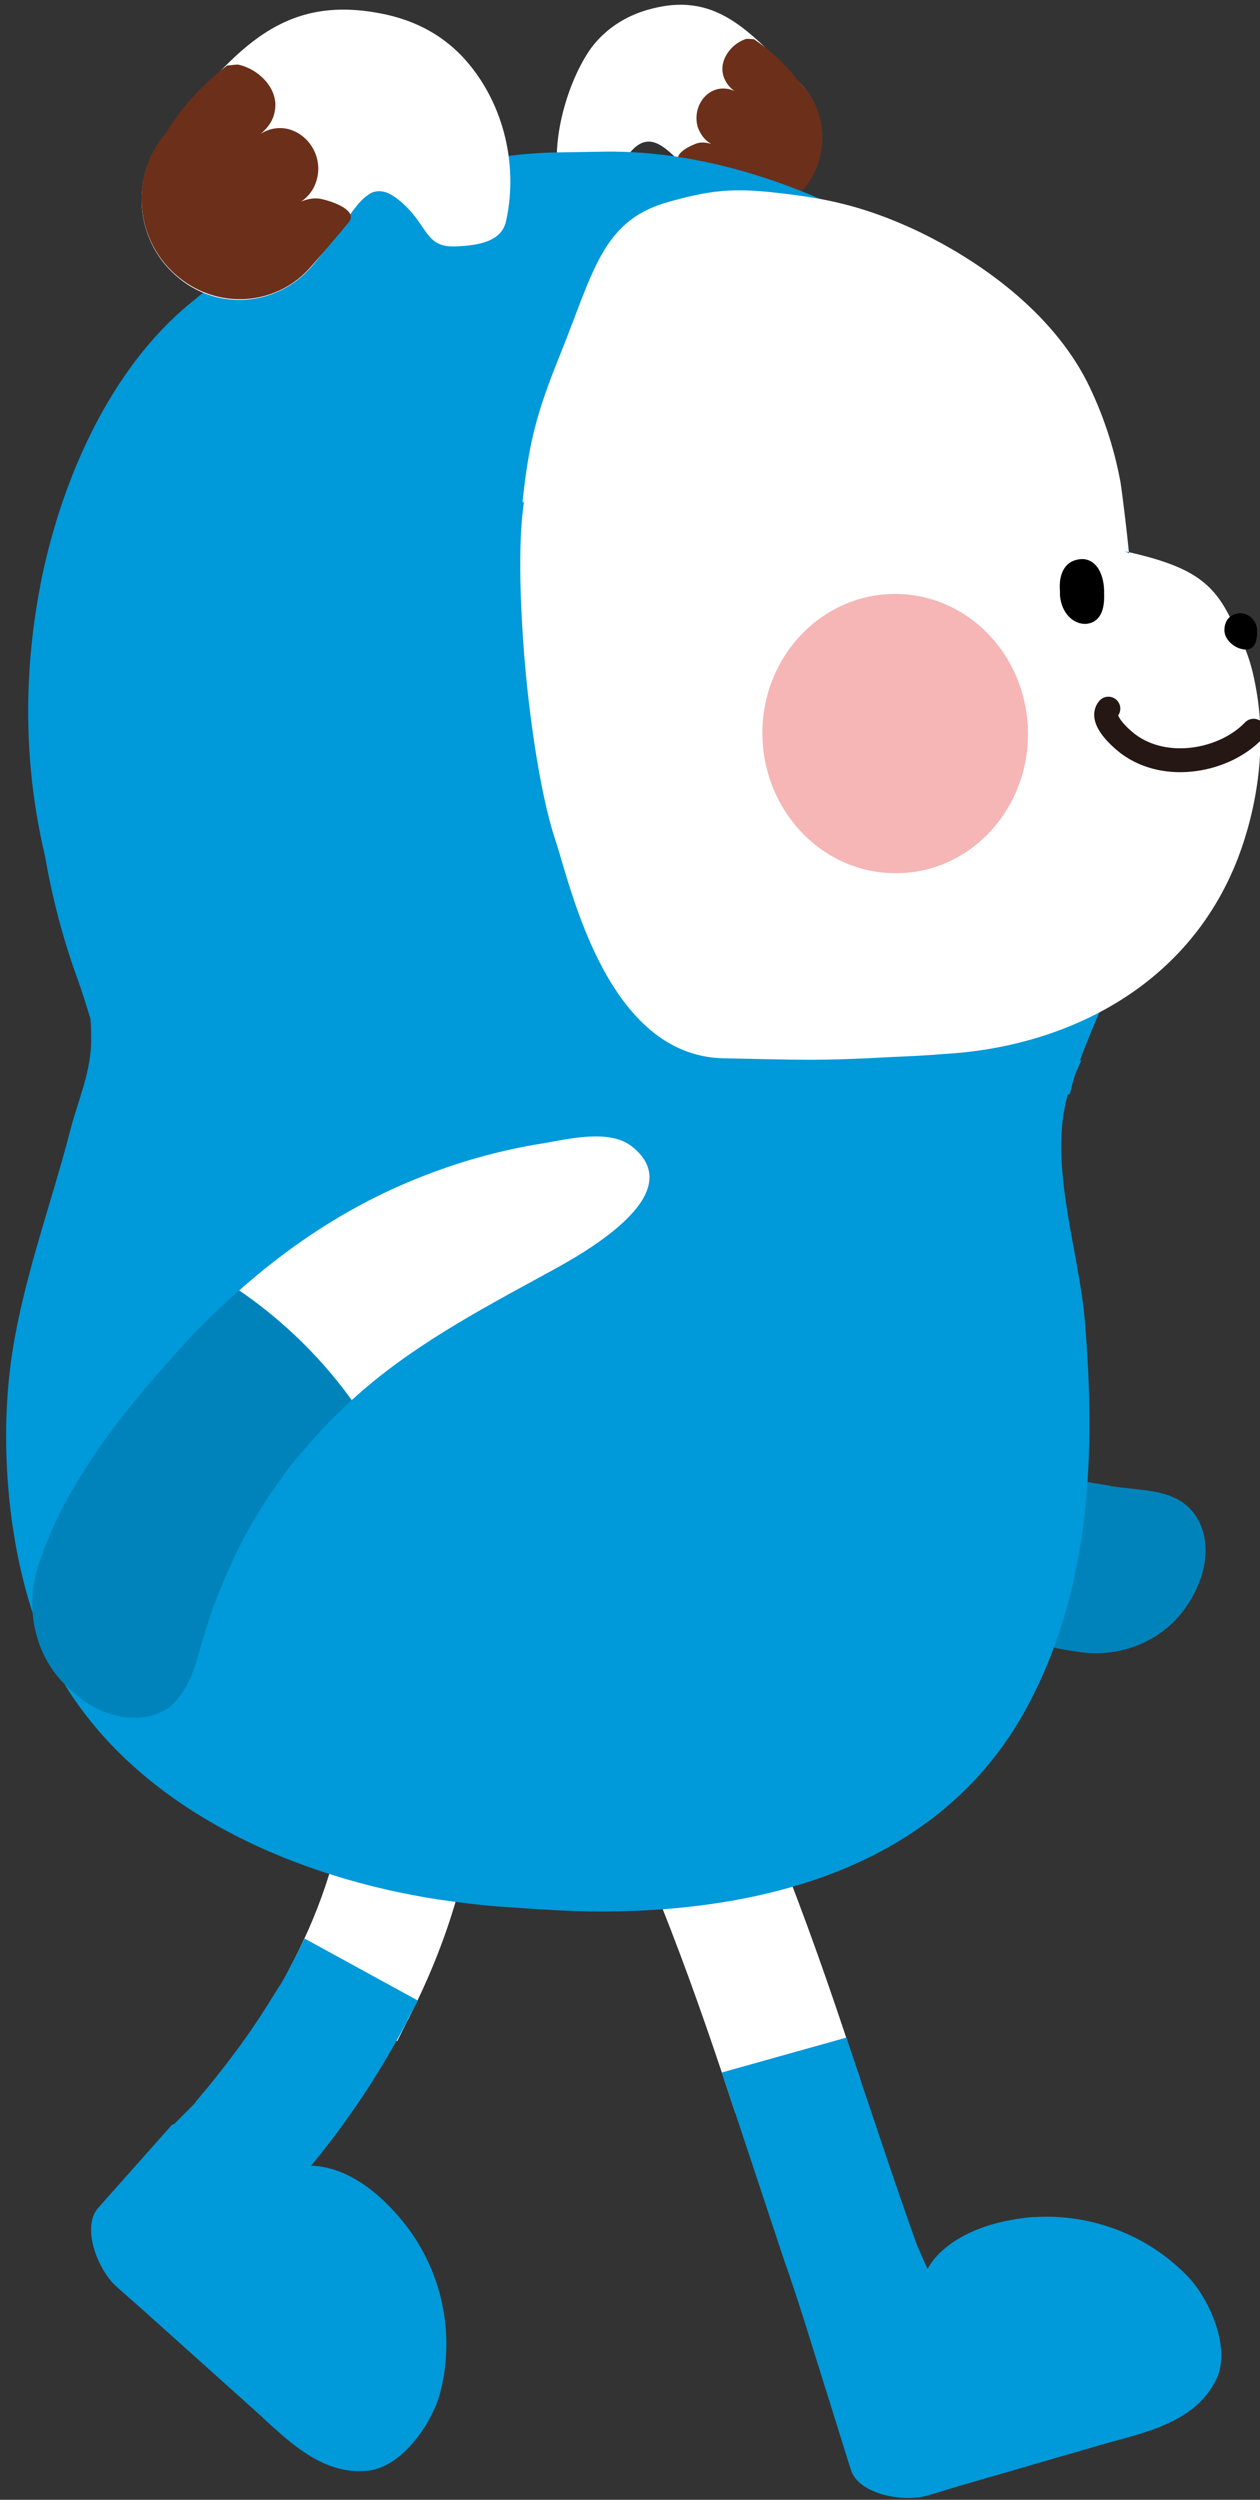 <?xml version="1.0" encoding="utf-8"?>
<!-- Generator: Adobe Illustrator 24.0.3, SVG Export Plug-In . SVG Version: 6.00 Build 0)  -->
<!DOCTYPE svg PUBLIC "-//W3C//DTD SVG 1.1//EN" "http://www.w3.org/Graphics/SVG/1.1/DTD/svg11.dtd">
<svg version="1.1" id="레이어_1" xmlns:x="http://ns.adobe.com/Extensibility/1.0/" xmlns:i="http://ns.adobe.com/AdobeIllustrator/10.0/" xmlns:graph="http://ns.adobe.com/Graphs/1.0/"
	 xmlns="http://www.w3.org/2000/svg" xmlns:xlink="http://www.w3.org/1999/xlink" xmlns:a="http://ns.adobe.com/AdobeSVGViewerExtensions/3.0/"
	 x="0px" y="0px" viewBox="0 0 177 351" style="enable-background:new 0 0 177 351;" xml:space="preserve">
<rect x="0" y="0" width="177" height="351" fill="#333333" stroke="none"/>
<g>
	<path style="fill:#FFFFFF;" d="M123.1,195c-8.1-6.3-14.3-14.2-21-22.5c-3-3.7-13.5-17.2-18.4-8.2c-1.8,3.3,0.5,8.3,1.5,11.5
		c2.3,6.9,5.7,13.4,9.8,19.2c4.6,6.5,10.2,12.2,16.4,17.2C113.7,207.1,117.5,200.7,123.1,195z"/>
	<path style="fill:#0083BB;" d="M156.3,208.7c-0.1,0-0.3,0-0.4-0.1c-3.4-0.5-6.5-1.1-9.5-1.9c-4.3-1.2-8.3-2.7-12.3-4.7
		c-2-1-3.9-2.1-6-3.4c-1.8-1.1-3.5-2.4-5.1-3.6c-5.6,5.7-9.4,12.1-11.7,17.2c3,2.4,6.1,4.6,9.3,6.6c9.2,5.8,20.2,11.8,31.3,13.2
		c5.4,0.7,11.2-1.4,14.6-6.2c0.7-1,1.3-2,1.7-3c1.6-3.5,1.7-7.7-0.7-10.6c-0.5-0.6-1-1-1.6-1.4C163.2,209.1,159.5,209.2,156.3,208.7
		z"/>
</g>
<g>
	<path style="fill:#FFFFFF;" d="M64.2,223.1L64.2,223.1c-0.9-3.1-3.1-5.3-6-6c-3.2-0.8-6.9,0.3-9.3,2.8c-2.3,2.4-3.1,5.6-2.1,8.8
		c4.3,15.2,2.5,30.9-5.5,46.5l-1.4,2.7l15.9,8.7l1.4-2.8C67.6,263.7,70,243.3,64.2,223.1z"/>
	<path style="fill-rule:evenodd;clip-rule:evenodd;fill:#0099DA;" d="M57.5,313.1c0,0-0.2-0.3-0.3-0.4c-6.2-8.1-11.9-8.6-13.5-8.6
		c1.8-2.2,3.6-4.5,5.2-6.8c3.1-4.3,5.8-8.8,8.3-13.5c0-0.1,0.1-0.2,0.1-0.3l1.4-2.6l-15.9-8.7l-1.4,2.8c-0.2,0.3-0.3,0.6-0.5,0.9
		c-0.2,0.3-0.3,0.7-0.5,1c-0.4,0.7-0.8,1.5-1.3,2.2l-1,1.6c-3,4.9-6.6,9.7-10.6,14.4l-0.2,0.3c-1,1-2,2-2.9,2.9l-0.2,0L13.8,310
		c-2.4,2.7-0.1,8.7,2.6,11.1l3.4,3L35.3,338c4.6,4.1,9.6,9.7,16.5,8.9c4.7-0.6,8.8-6.5,10-10.8C63.9,328.2,62.3,319.7,57.5,313.1z"
		/>
</g>
<g>
	<g>
		<path style="fill:#FFFFFF;" d="M119.8,288.9l-0.1-0.3c-5.9-17.9-14-40.5-24-57.2c-3-5-8.4-5.2-12.2-3c-3.9,2.3-6.4,7.5-3.3,12.6
			c9.4,15.7,17.1,37.6,22.1,52.7l1,3l17.5-4.9L119.8,288.9z"/>
	</g>
	<path style="fill-rule:evenodd;clip-rule:evenodd;fill:#0099DA;" d="M167.1,319.9c-5.5-5.9-13.6-9.1-21.7-8.6c0,0-0.4,0-0.4,0
		c-12,1.1-14.7,7.3-14.7,7.3l-1.5-3.4c-2.8-7.8-5.4-15.7-8-23.4l-1.9-5.7l-17.5,4.9l8.8,26.5c1,2.8,2.7,8,3.2,9.7l6.1,19.5
		c1,3.5,7.3,4.7,10.8,3.7l4.3-1.3l20-5.8c5.9-1.7,13.3-3,16.3-9.3C172.9,329.7,170,323.1,167.1,319.9z"/>
</g>
<g>
	<g>
		<path style="fill:#FFFFFF;" d="M90.9,1.4C87.8,2.3,85,4.1,83,6.8c-3.4,4.8-6,13.9-4.2,19.8c0.6,2.1,2.8,0.9,5.2,0.7
			c2.9-0.3,2.3-3.3,4.6-6c3.3-3.8,6,0.7,10.8,5.6c3.8,3.9,9.8,3.7,13.4-0.5c3.6-4.2,3.5-10.7-0.3-14.6C105.2,4.2,100.5-1.4,90.9,1.4
			z"/>
		<path style="fill:#6B2F1A;" d="M97.7,20.2c0.7-0.3,1.5-0.2,2.2,0c-0.9-0.5-1.5-1.3-1.9-2.4c-0.6-2.2,0.5-4.5,2.5-5.2
			c0.9-0.3,1.9-0.2,2.7,0.2c-0.7-0.5-1.3-1.2-1.6-2.2c-0.6-2.2,1.1-4.4,3.1-5.1c0.2-0.1,1,0,1.2,0c4.3,2.9,6,5.7,6.7,6.4
			c3.8,3.9,3.9,10.5,0.3,14.6c-3.6,4.2-9.6,4.4-13.4,0.5c-1.1-1.1-3.3-3.4-4-4.1C94.5,21.8,96.4,20.7,97.7,20.2"/>
	</g>
</g>
<g>
	<path style="fill:#0099DA;" d="M70.2,267.8C70.1,267.8,70.3,267.8,70.2,267.8L70.2,267.8z"/>
	<path style="fill:#0099DA;" d="M160.3,85c-0.2-1.1-0.5-2.2-0.8-3.3c-0.2-1.1-0.5-2.3-0.8-3.4c-3.4-13.8-10.6-28.9-22-37.7
		C122,29.4,102.9,20.9,84.4,21.3l-5.9,0.1c-0.2,0-0.3,0-0.3,0c-18.4,0.3-37.3,9.4-51.5,21.2C15.5,51.8,8.8,67.1,5.9,81
		c-2.7,13.2-2.6,26.4,0.4,39.1c1,5.7,2.4,11.3,4.5,17.1c0.7,1.9,1.3,3.9,1.9,5.8c0.1,0.9,0.1,1.8,0.1,2.8c0.1,4.4-1.8,8.6-2.9,12.8
		c-2.8,10.9-6.9,21.6-8.4,32.9c-1.9,14.4,0.3,34,8.4,46.3c11.2,17,32.2,25.9,51.6,28.9c2.8,0.4,5.8,0.8,8.6,1l5.8,0.4
		c0.1,0,0.2,0,0.3,0c2.8,0.2,5.7,0.3,8.6,0.3c23.8-0.1,48.2-6.9,59.9-29.5c8.6-16.5,9.2-35.2,7.7-53.4c-0.8-9.8-5.2-22.1-2.4-31.8
		c0,0,0,0,0,0l0.3-0.1c0.2-0.8,0.4-1.8,0.8-2.9c0.3-0.6,0.5-1.2,0.8-1.8l-0.2,0c1.8-4.9,4.6-10.8,5.8-14.3
		C163.1,118.7,164.1,101.8,160.3,85z"/>
	<path style="fill:#0099DA;" d="M84.4,21.3c0,0-0.1,0-0.3,0L84.4,21.3z"/>
</g>
<path style="fill-rule:evenodd;clip-rule:evenodd;fill:#FFFFFF;" d="M158.6,77.7c-0.2-2.2-0.9-8.1-1.2-10c-0.9-4.9-2.5-9.7-4.7-14.1
	c-5-9.8-15-17-24.1-21.3c-5.6-2.6-10.6-4.1-16.8-4.9c-7.7-1-10.9-1.1-18.4,1.1c-8.9,2.7-10.1,9.9-14.8,21.5
	c-3.1,7.7-4.3,11.9-5.2,20.5l0.2,0c-0.2,1.5-1,6.6-0.1,19.6c0.5,7.7,2.1,20.6,4.5,27.8c2.2,6.6,7.2,30.4,23.7,30.7
	c10.7,0.2,13.2,0.4,23.9-0.2c2.3-0.1,4.6-0.2,6.9-0.4c16.5-0.9,34.2-8.9,41.4-27.5c2.7-7.1,3.9-15.3,2.7-22.9
	c-0.8-4.9-1.6-6.7-3.9-11.1c-2.5-4.9-5.6-7.1-14.7-9.1"/>
<g>
	<g>
		<path style="fill-rule:evenodd;clip-rule:evenodd;" d="M176.6,88.6c0,1.4-0.3,2.6-1.6,2.6c-1.4,0-3-1.3-3-2.7
			c0-1.4,0.8-2.3,2.2-2.4C175.5,86.1,176.6,87.2,176.6,88.6"/>
		<g>
			<path style="fill-rule:evenodd;clip-rule:evenodd;" d="M152.6,87.6L152.6,87.6c-1.9,0.1-3.5-1.6-3.7-4l0-0.6
				c-0.2-2.3,0.6-4.4,3.1-4.5c1.9,0,3,1.9,3.1,4.3l0,0.6C155.2,85.7,154.5,87.4,152.6,87.6"/>
		</g>
	</g>
	
		<path style="fill-rule:evenodd;clip-rule:evenodd;fill:none;stroke:#251714;stroke-width:3.353;stroke-linecap:round;stroke-linejoin:round;stroke-miterlimit:10;" d="
		M176.1,102.6c-4,4.2-12.3,5.9-17.7,1.8c-1.4-1.1-3.9-3.5-2.7-4.9"/>
</g>
<path style="fill-rule:evenodd;clip-rule:evenodd;fill:#F5B6B5;" d="M144.4,102.7c0.2,10.8-8,19.8-18.3,19.9
	c-10.3,0.2-18.8-8.5-19-19.3c-0.2-10.8,8-19.7,18.3-19.9S144.2,91.8,144.4,102.7"/>
<g>
	<g>
		<path style="fill:#FFFFFF;" d="M53,1.8c4.6,0.8,8.7,2.7,12,6.2c5.5,5.9,7.9,14.7,6.1,23c-0.6,2.9-3.8,3.5-7.3,3.6
			c-4.1,0.1-3.7-3-7.4-6.2c-5.2-4.6-6.4,1.8-12.6,9c-5,5.8-13.6,6.3-19.2,1.2c-5.7-5.1-6.3-13.9-1.4-19.7C32.7,7.6,39-0.7,53,1.8z"
			/>
		<path style="fill:#6B2F1A;" d="M45.4,28c-1.1-0.3-2.1-0.1-3.1,0.3c1.2-0.8,2-2,2.3-3.5c0.6-3-1.3-6-4.2-6.7
			c-1.4-0.3-2.7,0-3.8,0.7c1-0.8,1.8-1.9,2-3.2c0.6-3-2.1-5.8-5-6.5c-0.3-0.1-1.4,0.1-1.7,0.1c-5.8,4.5-7.9,8.5-8.7,9.6
			c-4.9,5.8-4.3,14.6,1.4,19.7c5.7,5.1,14.3,4.6,19.2-1.2c1.5-1.7,4.3-5,5.2-6.1C50.2,29.7,47.4,28.5,45.4,28"/>
	</g>
</g>
<g>
	<path style="fill:#FFFFFF;" d="M49.4,196.6c8.1-7.4,17.5-12.4,27.4-17.8c4.4-2.4,20.5-11,12-17.8c-3.1-2.5-8.8-1.1-12.3-0.5
		c-7.7,1.2-15,3.5-21.9,6.7c-7.7,3.6-14.7,8.4-21,14C38.5,184.5,44.5,189.7,49.4,196.6z"/>
	<path style="fill:#0083BB;" d="M28.9,228.9c0-0.1,0.1-0.3,0.1-0.4c1.1-3.5,2.4-6.6,3.8-9.6c2-4.3,4.4-8.2,7.2-12
		c1.4-1.9,3-3.7,4.7-5.6c1.5-1.7,3.1-3.2,4.7-4.7c-5-6.9-11-12.1-15.8-15.4c-3.1,2.7-6,5.5-8.7,8.6c-7.8,8.6-16.1,19-19.6,30.3
		c-1.7,5.5-0.6,12,3.8,16.4c0.9,0.9,1.9,1.7,2.8,2.4c3.4,2.3,7.8,3.2,11.3,1.2c0.7-0.4,1.2-0.9,1.7-1.5
		C27.2,236,27.8,232.2,28.9,228.9z"/>
</g>
</svg>
